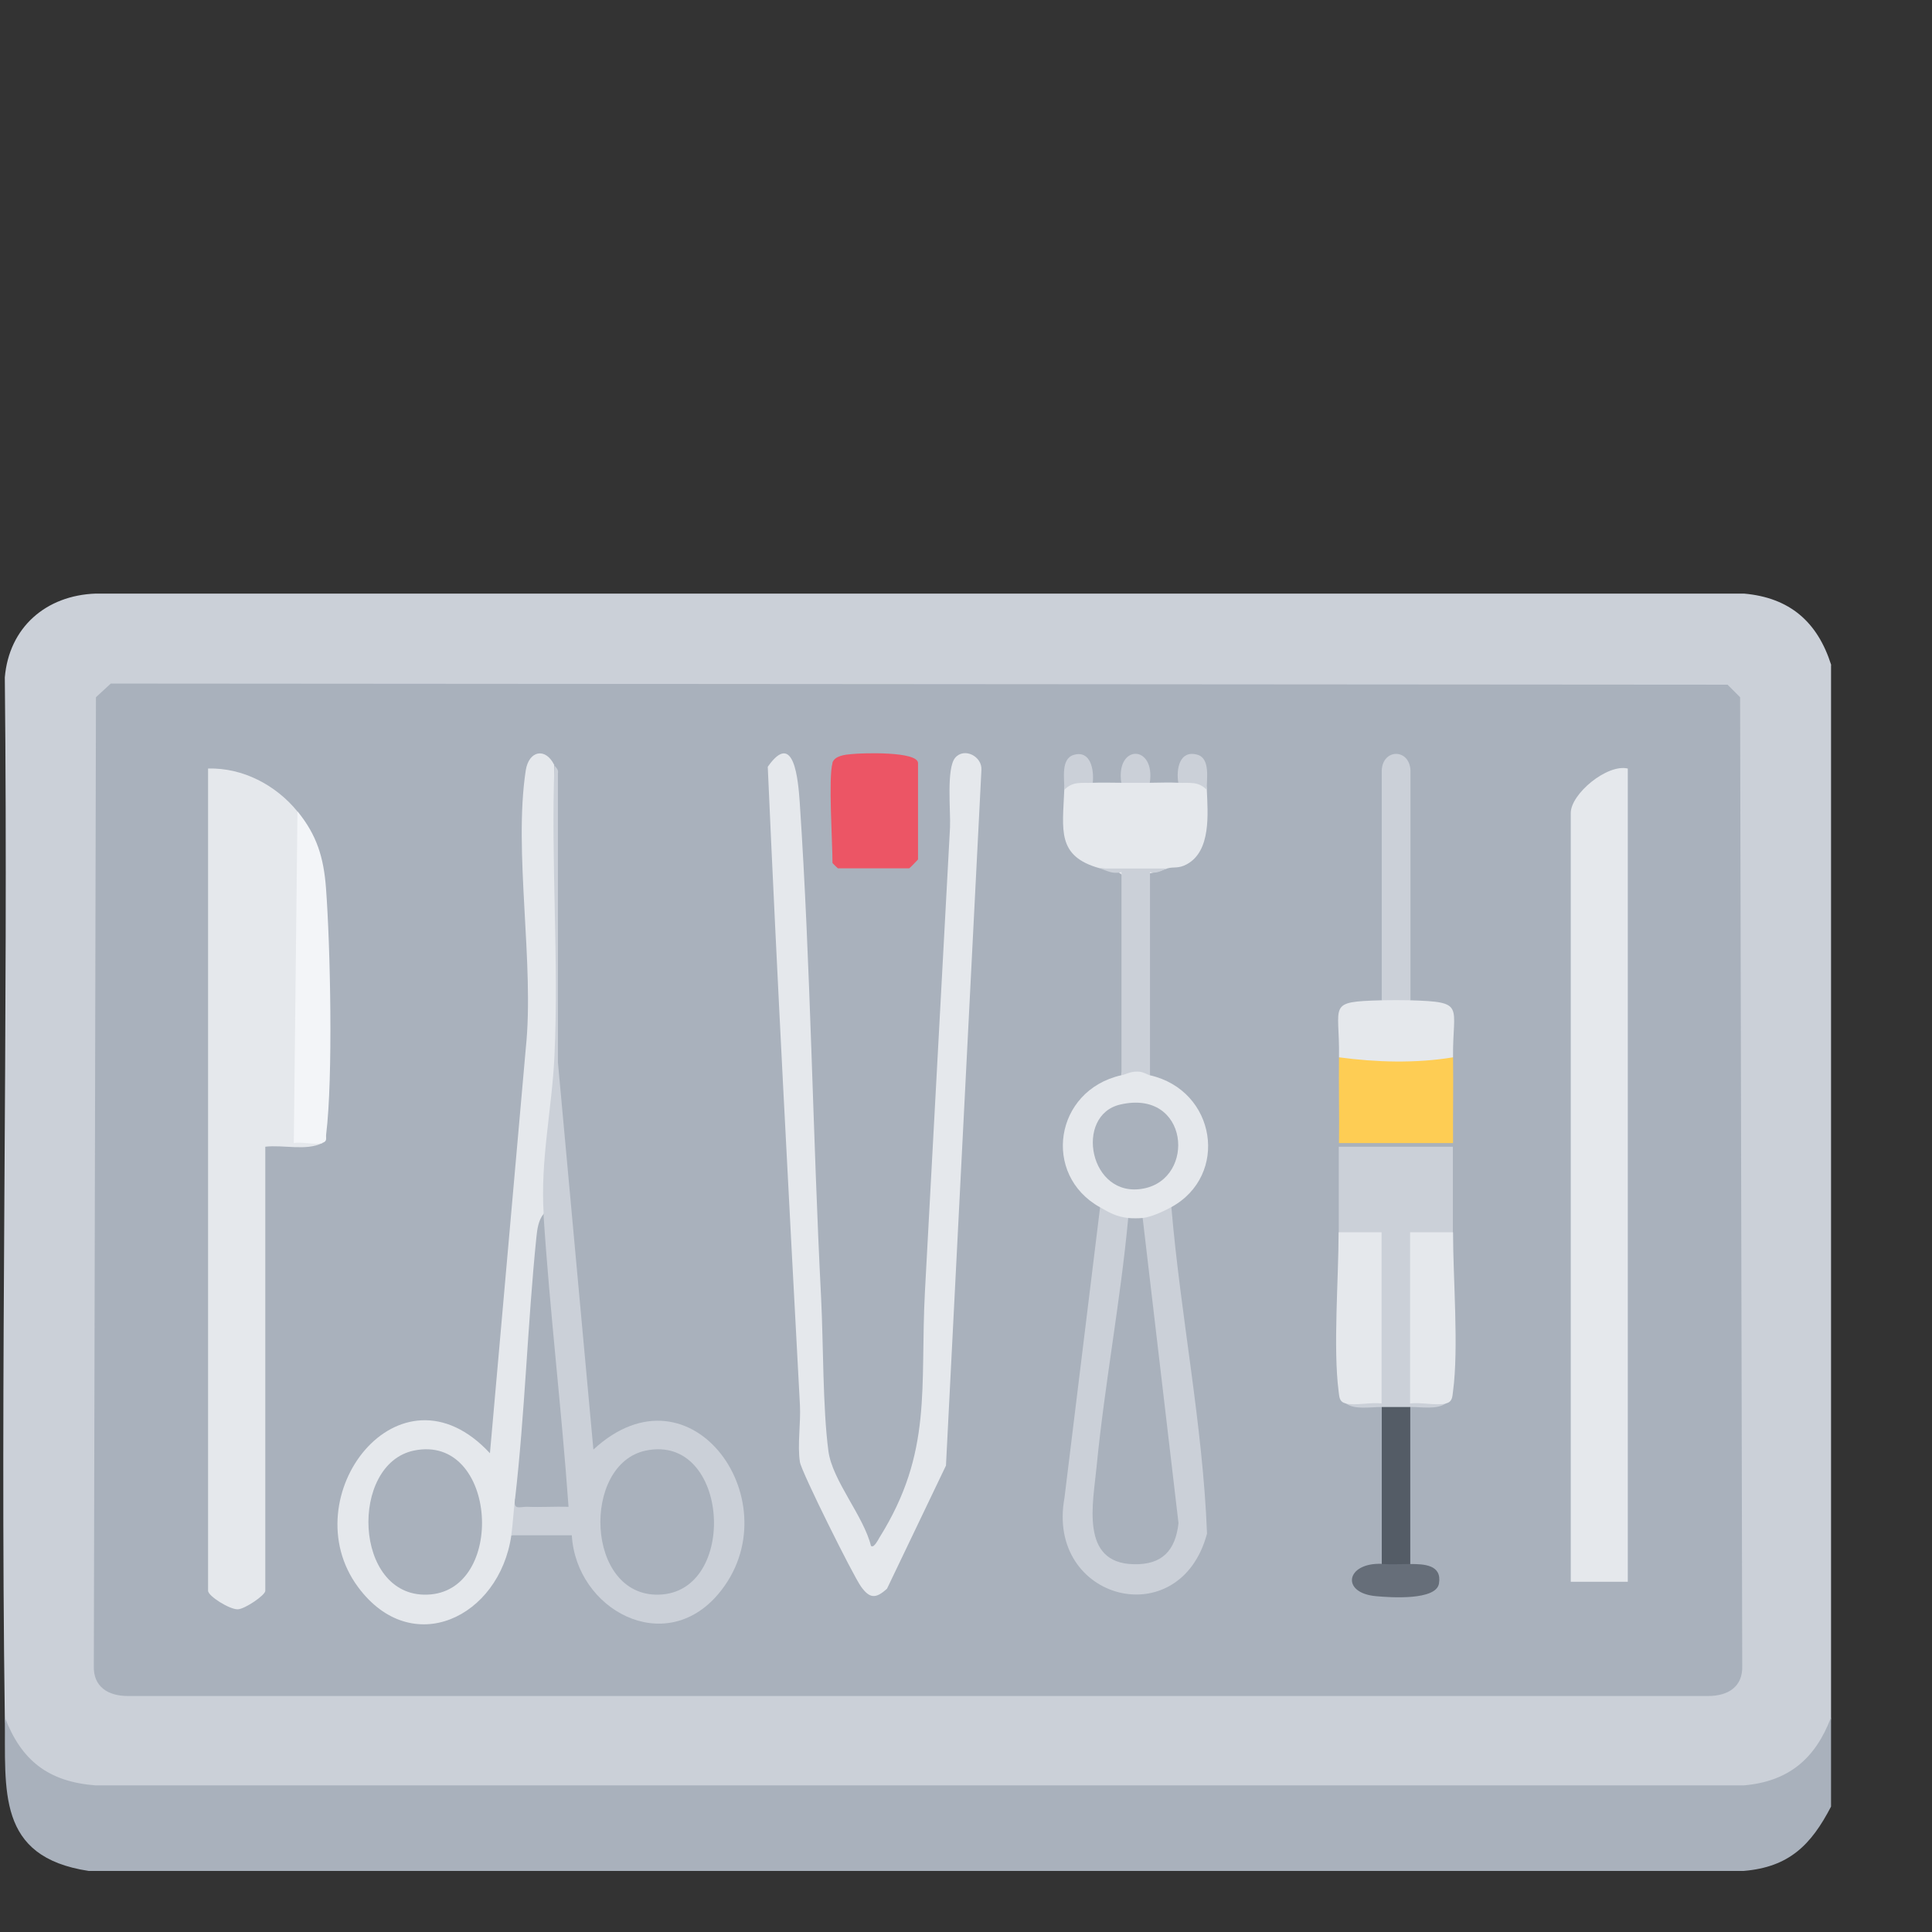 <?xml version="1.0" encoding="UTF-8"?>
<svg id="Layer_5" data-name="Layer 5" xmlns="http://www.w3.org/2000/svg" viewBox="0 0 100.28 100.28">
  <rect x="0" y="0" width="100.28" height="100.28" fill="#333333" stroke="none"/>
  <defs>
    <style>
      .cls-1 {
        fill: #666e79;
      }

      .cls-2 {
        fill: #e5e8ec;
      }

      .cls-3 {
        fill: #ec5565;
      }

      .cls-4 {
        fill: #a9b1bc;
      }

      .cls-5 {
        fill: #fecd54;
      }

      .cls-6 {
        fill: #545c66;
      }

      .cls-7 {
        fill: #f3f5f8;
      }

      .cls-8 {
        fill: #cbd0d8;
      }
    </style>
  </defs>
  <path class="cls-8" d="M95.04,34.52v54.62c-.13,2.4-2.28,3.73-4.51,3.89H5.19c-2.37-.02-4.8-1.3-4.94-3.89-.25-17.98.19-35.99,0-53.98.22-2.59,2.13-4.26,4.72-4.35h85.55c2.38.21,3.82,1.47,4.53,3.71Z"/>
  <path class="cls-4" d="M95.04,89.14v4.63c-1.04,2-2.18,3.14-4.53,3.34H4.6c-4.81-.73-4.3-4.19-4.35-7.97.87,2.26,2.27,3.34,4.71,3.53h85.55c2.33-.2,3.72-1.39,4.53-3.53Z"/>
  <path class="cls-4" d="M5.75,35.48l83.92.06.65.65.11,50.27c.04,1.1-.75,1.57-1.76,1.57H6.63c-1.02,0-1.8-.48-1.76-1.57l.11-50.27.77-.71Z"/>
  <path class="cls-2" d="M15.43,42.11l.36,1.18-.17,15.55c.54.04.91.2,1.11.49-.84.42-2.02.08-2.96.19v23.05c0,.23-1.05.94-1.42.96-.43.02-1.55-.69-1.55-.96v-42.68c1.8-.05,3.52.86,4.63,2.22Z"/>
  <path class="cls-2" d="M45.24,80.25c.12.09.34-.32.4-.43,2.8-4.47,2.1-7.79,2.37-12.81.43-8.01.87-16.05,1.3-24.06.04-.83-.2-3.07.27-3.62s1.41-.07,1.36.64l-1.84,36.1-3.06,6.39c-.58.53-.9.52-1.35-.11-.41-.57-3.09-5.95-3.17-6.46-.14-.88.05-2.03,0-2.96-.59-11.04-1.18-22.05-1.67-33.13,1.37-1.96,1.58.72,1.66,1.85.57,8.53.67,17.16,1.11,25.73.12,2.38.08,5.7.38,7.95.21,1.53,1.83,3.36,2.21,4.92Z"/>
  <path class="cls-2" d="M84.49,39.89v42.21h-2.96v-39.9c0-.99,1.88-2.56,2.96-2.31Z"/>
  <path class="cls-2" d="M28.76,39.7c.27,7.63.2,15.18-.21,22.67l-.34.66c-.22,4.68-.61,9.39-1.16,14.12l-.32.69c.14.34.57,1.38.08,1.72-.08.06-.17.1-.27.13-.61,4.26-5.17,6.46-7.96,2.68-3.44-4.66,2.15-12.01,6.85-6.94l1.86-21.01c.46-4.39-.65-10.21,0-14.44.16-1.01,1.01-1.2,1.47-.29Z"/>
  <path class="cls-8" d="M28.76,39.7c.06.11.25.23.2.44v15.01s1.84,20.09,1.84,20.09c5.13-4.74,10.39,2.88,6.48,7.5-2.79,3.3-7.37.81-7.6-3.05h-3.14c.08-.6.12-1.29.19-1.86.94-.09,1.78,0,2.54.23-.57-4.66-1.12-9.38-1.19-14.08l.14-.96c-.18-2.82.43-5.43.56-8.23.23-4.96-.19-10.12,0-15.1Z"/>
  <path class="cls-8" d="M58.57,63.22l.18.71c-.62,4.98-1.17,9.91-1.66,14.79-.22,2.68,3.54,2.93,3.72.33l-1.83-15.56.34-.27c0-.48,1.17-.96,1.48-.56.48,5.66,1.63,11.27,1.85,16.94-1.41,5.28-8.37,3.46-7.4-1.85l1.85-15.09c.34-.37,1.41.09,1.48.56Z"/>
  <path class="cls-8" d="M69.49,63.96c0-1.48,0-2.97,0-4.44h5.92c0,1.48,0,2.97,0,4.44-.15.59-2.02.56-2.22,0,.15.02.37.07.37.17.1,2.24.21,5.62,0,7.79.11.51-.02.82-.37.92.13-.64,1.54-.44,1.85,0-.43.34-1.27.18-1.85.19-.49.37-.99.37-1.48,0-.58,0-1.43.15-1.85-.19.23-.48,1.61-.59,1.85,0l-.37-.17v-8.49l.37-.22c-.15.59-2.02.56-2.22,0Z"/>
  <path class="cls-2" d="M56.72,40.63c.49-.02.99,0,1.48,0,.49-.37,1-.37,1.48,0,.49,0,.99-.03,1.48,0,.24-.69,1.48-.44,1.48.37.05,1.23.23,3.17-1.04,3.86-.44.24-.68.12-.99.21-.75.28-1.52.4-2.34.37-.25-.24-.64-.36-1.18-.37-2.26-.62-1.93-2-1.85-4.07.03-.81,1.12-1.04,1.48-.37Z"/>
  <path class="cls-2" d="M59.68,55.81c3.45.78,4.13,5.2,1.11,6.85-.43.23-1,.5-1.48.56-.2.54-.54.53-.74,0-.6-.06-.98-.27-1.48-.56-3.01-1.68-2.37-6.06,1.11-6.85.07-.79,1.43-.8,1.48,0Z"/>
  <path class="cls-7" d="M16.73,59.33c-.33.11-1.08-.08-1.48,0l.19-17.22c1.01,1.24,1.36,2.4,1.48,3.98.23,3.06.37,9.85.01,12.78-.03.2.08.36-.19.45Z"/>
  <path class="cls-3" d="M43.2,39.61c.11-.39.67-.44,1.01-.47.56-.06,3.44-.15,3.44.47v5s-.43.46-.46.46h-3.7s-.28-.26-.28-.28c0-1.1-.22-4.41,0-5.18Z"/>
  <path class="cls-5" d="M75.42,54.89c.02,1.48-.01,2.97,0,4.44h-5.92c.02-1.48-.02-2.97,0-4.44.89-.28,1.88-.33,2.97-.15,1.07-.15,2.06-.1,2.96.15Z"/>
  <path class="cls-2" d="M69.49,63.96h2.22v8.89c-.54-.08-1.37.12-1.85,0-.35-.09-.34-.33-.38-.64-.29-2.25,0-5.84,0-8.25Z"/>
  <path class="cls-2" d="M75.42,63.96c0,2.41.3,6,0,8.25-.04.31-.03.55-.38.64-.48.12-1.31-.08-1.85,0v-8.89h2.22Z"/>
  <path class="cls-8" d="M73.2,51.92c-.48.49-1.01.49-1.48,0v-11.95c.06-1.11,1.42-1.13,1.49,0v11.95Z"/>
  <path class="cls-2" d="M71.72,51.92c.49-.01.99-.01,1.48,0,2.91.09,2.19.25,2.22,2.96-1.94.32-3.98.26-5.92,0,.05-2.78-.67-2.88,2.22-2.96Z"/>
  <path class="cls-8" d="M60.61,45.07c-.27.07-.53.31-.92.19v10.55c-.2-.05-.36-.19-.65-.19-.4,0-.55.13-.83.19v-10.55c-.48.14-.78-.09-1.11-.18h3.52Z"/>
  <path class="cls-6" d="M73.2,73.03v8.15c-.14.55-1.36.6-1.48,0v-8.15c.49,0,.99,0,1.48,0Z"/>
  <path class="cls-1" d="M71.72,81.18c.62.03.96,0,1.48,0,.73,0,1.65.04,1.49,1.01-.14.89-2.51.73-3.26.66-1.85-.16-1.58-1.75.29-1.68Z"/>
  <path class="cls-8" d="M62.64,41c-.45-.47-.92-.34-1.48-.37-.12-.72.07-1.71.98-1.46.7.19.48,1.27.5,1.83Z"/>
  <path class="cls-8" d="M56.72,40.63c-.56.03-1.03-.1-1.48.37.02-.56-.2-1.62.5-1.82.88-.25,1.05.79.98,1.45Z"/>
  <path class="cls-8" d="M59.68,40.63c-.49,0-.99,0-1.48,0-.3-2.01,1.78-2,1.48,0Z"/>
  <path class="cls-4" d="M21.49,75.29c4.34-.89,4.81,7.37.67,7.48-3.82.11-4.03-6.79-.67-7.48Z"/>
  <path class="cls-4" d="M28.21,63.03c.33,5.07.94,10.12,1.3,15.18-.71-.02-1.43.03-2.14,0-.36-.01-.74.19-.64-.37.52-4.51.65-9.09,1.11-13.61.04-.39.1-.9.37-1.21Z"/>
  <path class="cls-4" d="M33.53,75.29c4.34-.89,4.81,7.37.67,7.48-3.82.11-4.03-6.79-.67-7.48Z"/>
  <path class="cls-4" d="M59.31,63.22l1.86,15.84c-.16,1.43-.86,2.17-2.33,2.13-2.8-.06-2.1-3.18-1.92-5.08.42-4.3,1.24-8.58,1.64-12.89.21.02.53.02.74,0Z"/>
  <path class="cls-4" d="M58.15,57.33c3.56-.82,3.95,3.83,1.21,4.36-2.82.55-3.62-3.81-1.21-4.36Z"/>
</svg>